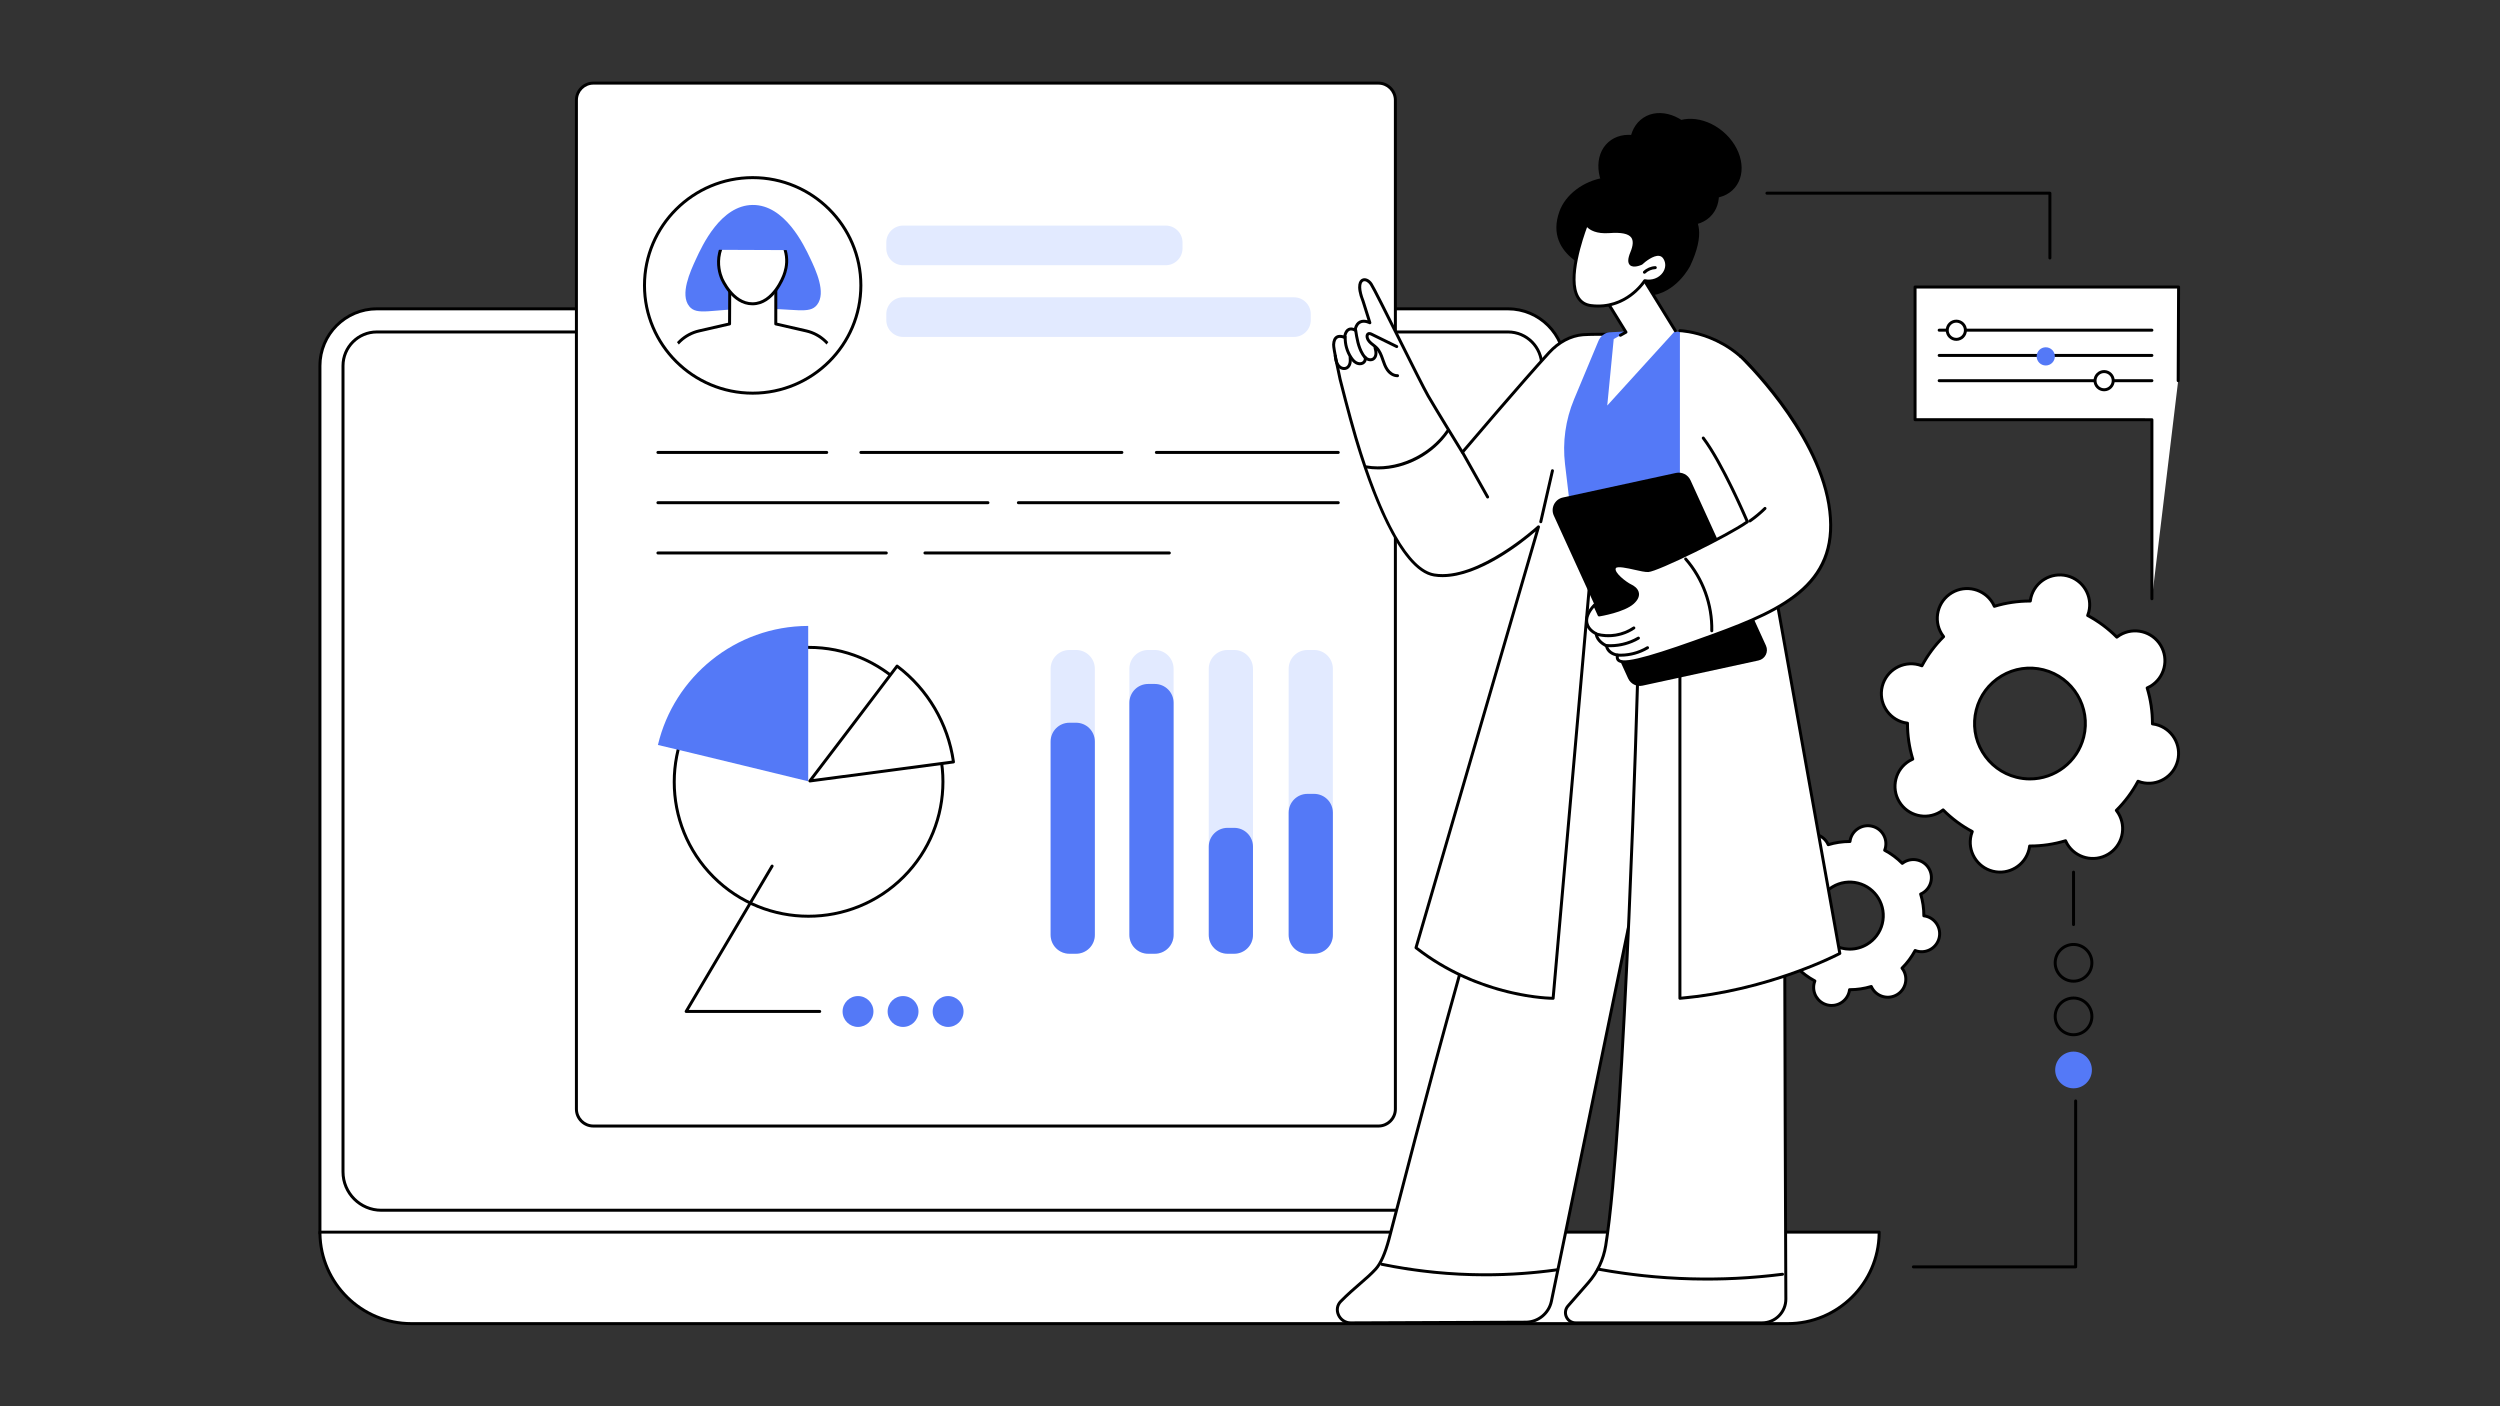 <svg xmlns="http://www.w3.org/2000/svg" xmlns:xlink="http://www.w3.org/1999/xlink" width="1920" zoomAndPan="magnify" viewBox="0 0 1440 810" height="1080" preserveAspectRatio="xMidYMid meet" version="1.0"><rect x="0" y="0" width="1440" height="810" fill="#333333" stroke="none"/><defs><clipPath id="eaf4a59bbc"><path d="M 183.516 177 L 903 177 L 903 712 L 183.516 712 Z M 183.516 177 " clip-rule="nonzero"/></clipPath><clipPath id="da7c5aa2b9"><path d="M 183.516 708 L 1084 708 L 1084 763.27 L 183.516 763.27 Z M 183.516 708 " clip-rule="nonzero"/></clipPath><clipPath id="6de9b8af3b"><path d="M 332 47.02 L 804 47.02 L 804 649 L 332 649 Z M 332 47.02 " clip-rule="nonzero"/></clipPath><clipPath id="51356e9eb5"><path d="M 331 47.02 L 805 47.02 L 805 650 L 331 650 Z M 331 47.02 " clip-rule="nonzero"/></clipPath><clipPath id="4b6246c7fe"><path d="M 394.625 118 L 472.879 118 L 472.879 179.699 L 394.625 179.699 Z M 394.625 118 " clip-rule="nonzero"/></clipPath><clipPath id="f2e86643af"><path d="M 488.121 164.391 C 488.121 194.414 463.68 218.754 433.539 218.754 C 403.395 218.754 378.961 194.414 378.961 164.391 C 378.961 134.363 403.395 110.02 433.539 110.02 C 463.68 110.02 488.121 134.363 488.121 164.391 Z M 488.121 164.391 " clip-rule="nonzero"/></clipPath><clipPath id="12ec5fd020"><path d="M 378.586 161.305 L 488.141 161.305 L 488.141 218.84 L 378.586 218.84 Z M 378.586 161.305 " clip-rule="nonzero"/></clipPath><clipPath id="6a3f426de8"><path d="M 488.121 164.391 C 488.121 194.414 463.68 218.754 433.539 218.754 C 403.395 218.754 378.961 194.414 378.961 164.391 C 378.961 134.363 403.395 110.02 433.539 110.02 C 463.68 110.02 488.121 134.363 488.121 164.391 Z M 488.121 164.391 " clip-rule="nonzero"/></clipPath><clipPath id="c1c49b98a3"><path d="M 378.586 160.523 L 488.141 160.523 L 488.141 218.84 L 378.586 218.84 Z M 378.586 160.523 " clip-rule="nonzero"/></clipPath><clipPath id="a9d9084ebb"><path d="M 488.121 164.391 C 488.121 194.414 463.68 218.754 433.539 218.754 C 403.395 218.754 378.961 194.414 378.961 164.391 C 378.961 134.363 403.395 110.02 433.539 110.02 C 463.68 110.02 488.121 134.363 488.121 164.391 Z M 488.121 164.391 " clip-rule="nonzero"/></clipPath><clipPath id="c0d6195005"><path d="M 413.801 126.863 L 453.316 126.863 L 453.316 175 L 413.801 175 Z M 413.801 126.863 " clip-rule="nonzero"/></clipPath><clipPath id="ce27663dcb"><path d="M 488.121 164.391 C 488.121 194.414 463.68 218.754 433.539 218.754 C 403.395 218.754 378.961 194.414 378.961 164.391 C 378.961 134.363 403.395 110.02 433.539 110.02 C 463.68 110.02 488.121 134.363 488.121 164.391 Z M 488.121 164.391 " clip-rule="nonzero"/></clipPath><clipPath id="2089c01700"><path d="M 413.016 126 L 454 126 L 454 176 L 413.016 176 Z M 413.016 126 " clip-rule="nonzero"/></clipPath><clipPath id="17ee8cdc7a"><path d="M 488.121 164.391 C 488.121 194.414 463.68 218.754 433.539 218.754 C 403.395 218.754 378.961 194.414 378.961 164.391 C 378.961 134.363 403.395 110.02 433.539 110.02 C 463.68 110.02 488.121 134.363 488.121 164.391 Z M 488.121 164.391 " clip-rule="nonzero"/></clipPath><clipPath id="114b0df853"><path d="M 413.016 123.34 L 454.883 123.34 L 454.883 144.086 L 413.016 144.086 Z M 413.016 123.34 " clip-rule="nonzero"/></clipPath><clipPath id="6d5cdd04ce"><path d="M 488.121 164.391 C 488.121 194.414 463.68 218.754 433.539 218.754 C 403.395 218.754 378.961 194.414 378.961 164.391 C 378.961 134.363 403.395 110.02 433.539 110.02 C 463.68 110.02 488.121 134.363 488.121 164.391 Z M 488.121 164.391 " clip-rule="nonzero"/></clipPath></defs><path fill="#ffffff" d="M 1200.203 424.547 C 1195.902 441.633 1178.562 451.996 1161.473 447.691 C 1144.387 443.387 1134.016 426.043 1138.316 408.957 C 1142.621 391.867 1159.961 381.504 1177.047 385.809 C 1194.141 390.113 1204.504 407.457 1200.203 424.547 Z M 1254.344 438.18 C 1256.66 428.98 1251.078 419.641 1241.875 417.324 C 1241.188 417.152 1240.504 417.035 1239.82 416.949 C 1239.844 409.844 1238.793 402.879 1236.773 396.258 C 1237.406 395.977 1238.027 395.668 1238.633 395.309 C 1246.781 390.438 1249.438 379.891 1244.566 371.746 C 1239.699 363.598 1229.148 360.938 1221.004 365.809 C 1220.398 366.172 1219.828 366.574 1219.285 366.996 C 1214.41 362.086 1208.773 357.863 1202.5 354.516 C 1202.75 353.875 1202.973 353.215 1203.145 352.527 C 1205.461 343.328 1199.879 333.988 1190.676 331.672 C 1181.473 329.355 1172.137 334.938 1169.82 344.137 C 1169.648 344.82 1169.531 345.508 1169.445 346.191 C 1162.34 346.164 1155.375 347.219 1148.754 349.23 C 1148.48 348.602 1148.168 347.98 1147.805 347.371 C 1142.938 339.223 1132.391 336.566 1124.242 341.438 C 1116.098 346.305 1113.445 356.855 1118.312 365 C 1118.676 365.605 1119.078 366.172 1119.5 366.715 C 1114.586 371.594 1110.367 377.23 1107.023 383.5 C 1106.379 383.254 1105.719 383.031 1105.035 382.855 C 1095.832 380.535 1086.496 386.117 1084.18 395.32 C 1081.867 404.52 1087.445 413.859 1096.645 416.176 C 1097.332 416.352 1098.02 416.465 1098.699 416.551 C 1098.676 423.66 1099.73 430.625 1101.746 437.246 C 1101.117 437.523 1100.492 437.832 1099.887 438.195 C 1091.742 443.062 1089.086 453.609 1093.953 461.758 C 1098.824 469.902 1109.375 472.562 1117.516 467.691 C 1118.129 467.328 1118.691 466.926 1119.238 466.508 C 1124.113 471.418 1129.75 475.641 1136.02 478.984 C 1135.773 479.629 1135.551 480.285 1135.379 480.973 C 1133.062 490.172 1138.641 499.512 1147.844 501.828 C 1157.047 504.145 1166.383 498.57 1168.699 489.367 C 1168.871 488.68 1168.988 487.992 1169.074 487.309 C 1176.18 487.336 1183.145 486.289 1189.766 484.27 C 1190.047 484.898 1190.352 485.523 1190.715 486.133 C 1195.582 494.277 1206.137 496.934 1214.277 492.062 C 1222.422 487.199 1225.078 476.648 1220.211 468.5 C 1219.852 467.895 1219.445 467.328 1219.02 466.785 C 1223.934 461.906 1228.156 456.27 1231.496 450 C 1232.145 450.25 1232.801 450.477 1233.488 450.648 C 1242.688 452.965 1252.027 447.383 1254.344 438.18 " fill-opacity="1" fill-rule="nonzero"/><path fill="#000000" d="M 1169.199 385.691 C 1163.664 385.691 1158.207 387.188 1153.328 390.098 C 1146.211 394.352 1141.176 401.125 1139.152 409.168 C 1137.129 417.211 1138.355 425.559 1142.613 432.68 C 1146.867 439.797 1153.637 444.832 1161.684 446.859 C 1178.281 451.043 1195.191 440.938 1199.371 424.336 L 1200.203 424.547 L 1199.371 424.336 C 1203.551 407.734 1193.441 390.828 1176.84 386.645 C 1174.309 386.008 1171.746 385.691 1169.199 385.691 Z M 1169.262 449.523 C 1166.621 449.523 1163.941 449.203 1161.262 448.527 C 1152.773 446.387 1145.625 441.074 1141.133 433.559 C 1136.645 426.047 1135.348 417.234 1137.484 408.75 C 1139.621 400.258 1144.934 393.113 1152.445 388.621 C 1159.961 384.129 1168.773 382.836 1177.258 384.973 C 1194.781 389.391 1205.445 407.234 1201.035 424.758 C 1197.301 439.598 1183.918 449.523 1169.262 449.523 Z M 1119.234 465.645 C 1119.457 465.645 1119.68 465.73 1119.848 465.898 C 1124.723 470.812 1130.305 474.961 1136.426 478.223 C 1136.812 478.426 1136.98 478.887 1136.82 479.293 C 1136.555 479.98 1136.355 480.602 1136.211 481.184 C 1134.012 489.906 1139.328 498.797 1148.055 500.996 C 1156.781 503.195 1165.672 497.883 1167.863 489.156 C 1168.012 488.578 1168.129 487.934 1168.223 487.203 C 1168.277 486.773 1168.641 486.449 1169.074 486.449 C 1169.148 486.434 1169.242 486.449 1169.324 486.449 C 1176.176 486.449 1182.969 485.438 1189.516 483.445 C 1189.93 483.32 1190.375 483.523 1190.551 483.918 C 1190.852 484.598 1191.145 485.176 1191.457 485.688 C 1196.07 493.414 1206.109 495.941 1213.84 491.324 C 1217.582 489.09 1220.223 485.531 1221.289 481.301 C 1222.352 477.074 1221.707 472.688 1219.469 468.945 C 1219.164 468.43 1218.793 467.895 1218.344 467.312 C 1218.078 466.969 1218.105 466.48 1218.414 466.172 C 1223.332 461.293 1227.477 455.715 1230.738 449.598 C 1230.941 449.215 1231.402 449.043 1231.805 449.199 C 1232.512 449.469 1233.109 449.664 1233.695 449.812 C 1237.926 450.879 1242.312 450.23 1246.055 447.992 C 1249.797 445.758 1252.445 442.199 1253.508 437.969 C 1254.57 433.742 1253.926 429.355 1251.691 425.613 C 1249.453 421.871 1245.891 419.223 1241.668 418.156 C 1241.074 418.008 1240.457 417.895 1239.711 417.801 C 1239.281 417.746 1238.961 417.383 1238.961 416.949 C 1238.98 410.008 1237.969 403.133 1235.949 396.512 C 1235.824 396.094 1236.027 395.648 1236.422 395.473 C 1237.102 395.172 1237.68 394.875 1238.195 394.566 C 1241.938 392.332 1244.582 388.773 1245.645 384.547 C 1246.711 380.316 1246.066 375.93 1243.824 372.188 C 1239.207 364.461 1229.172 361.93 1221.445 366.547 C 1220.934 366.855 1220.398 367.227 1219.809 367.68 C 1219.469 367.945 1218.98 367.914 1218.676 367.605 C 1213.797 362.691 1208.219 358.539 1202.098 355.277 C 1201.715 355.074 1201.543 354.613 1201.699 354.207 C 1201.965 353.52 1202.164 352.898 1202.309 352.32 C 1204.508 343.594 1199.195 334.703 1190.469 332.504 C 1181.738 330.309 1172.852 335.621 1170.656 344.344 C 1170.512 344.926 1170.395 345.566 1170.301 346.301 C 1170.246 346.727 1169.879 347.051 1169.445 347.051 C 1169.383 347.035 1169.273 347.051 1169.188 347.051 C 1162.34 347.051 1155.551 348.062 1149.008 350.055 C 1148.59 350.184 1148.145 349.98 1147.969 349.582 C 1147.668 348.902 1147.375 348.324 1147.066 347.812 C 1142.449 340.09 1132.41 337.562 1124.684 342.176 C 1120.941 344.41 1118.297 347.973 1117.23 352.199 C 1116.168 356.426 1116.812 360.812 1119.051 364.555 C 1119.355 365.074 1119.727 365.605 1120.184 366.188 C 1120.449 366.535 1120.414 367.023 1120.105 367.328 C 1115.195 372.203 1111.047 377.781 1107.781 383.906 C 1107.578 384.285 1107.121 384.457 1106.715 384.301 C 1106.008 384.031 1105.41 383.836 1104.824 383.691 C 1096.098 381.492 1087.211 386.805 1085.016 395.531 C 1082.816 404.258 1088.129 413.145 1096.859 415.344 C 1097.438 415.492 1098.078 415.605 1098.812 415.699 C 1099.242 415.754 1099.566 416.121 1099.562 416.559 C 1099.539 423.492 1100.551 430.367 1102.57 436.996 C 1102.695 437.41 1102.492 437.855 1102.098 438.031 C 1101.422 438.328 1100.844 438.621 1100.328 438.934 C 1096.582 441.172 1093.941 444.73 1092.875 448.957 C 1091.812 453.184 1092.457 457.574 1094.695 461.316 C 1099.312 469.039 1109.352 471.57 1117.078 466.953 C 1117.598 466.645 1118.117 466.285 1118.711 465.824 C 1118.867 465.703 1119.051 465.645 1119.234 465.645 Z M 1152.039 503.215 C 1150.582 503.215 1149.109 503.035 1147.633 502.668 C 1137.988 500.23 1132.117 490.41 1134.543 480.762 C 1134.652 480.32 1134.789 479.871 1134.957 479.387 C 1129.16 476.215 1123.852 472.266 1119.156 467.641 C 1118.742 467.938 1118.348 468.199 1117.961 468.43 C 1109.422 473.535 1098.32 470.742 1093.215 462.203 C 1090.742 458.062 1090.031 453.211 1091.203 448.539 C 1092.383 443.863 1095.309 439.926 1099.445 437.457 C 1099.836 437.223 1100.25 437 1100.707 436.777 C 1098.852 430.445 1097.891 423.902 1097.844 417.301 C 1097.34 417.219 1096.879 417.125 1096.434 417.016 C 1086.793 414.586 1080.918 404.758 1083.344 395.109 C 1085.773 385.465 1095.598 379.59 1105.246 382.02 C 1105.688 382.133 1106.141 382.266 1106.621 382.434 C 1109.789 376.641 1113.734 371.332 1118.367 366.641 C 1118.066 366.223 1117.809 365.828 1117.57 365.441 C 1115.098 361.305 1114.387 356.449 1115.559 351.777 C 1116.738 347.105 1119.664 343.172 1123.801 340.695 C 1132.34 335.594 1143.438 338.387 1148.543 346.93 C 1148.773 347.32 1149.004 347.734 1149.227 348.195 C 1155.551 346.34 1162.098 345.379 1168.703 345.332 C 1168.781 344.828 1168.875 344.363 1168.988 343.926 C 1171.414 334.277 1181.242 328.402 1190.887 330.836 C 1200.535 333.266 1206.41 343.094 1203.98 352.738 C 1203.871 353.18 1203.734 353.633 1203.566 354.113 C 1209.359 357.285 1214.668 361.234 1219.363 365.863 C 1219.781 365.562 1220.176 365.301 1220.562 365.07 C 1229.102 359.965 1240.199 362.762 1245.305 371.305 C 1247.777 375.441 1248.492 380.289 1247.316 384.965 C 1246.137 389.641 1243.211 393.574 1239.074 396.047 C 1238.688 396.277 1238.27 396.504 1237.812 396.723 C 1239.668 403.055 1240.633 409.598 1240.68 416.199 C 1241.18 416.281 1241.645 416.379 1242.086 416.488 C 1246.758 417.664 1250.691 420.59 1253.164 424.73 C 1255.637 428.867 1256.355 433.719 1255.176 438.391 C 1254 443.066 1251.078 447 1246.938 449.473 C 1242.801 451.945 1237.949 452.656 1233.277 451.48 C 1232.832 451.371 1232.387 451.234 1231.898 451.066 C 1228.734 456.859 1224.785 462.168 1220.16 466.867 C 1220.453 467.277 1220.719 467.672 1220.949 468.059 C 1223.422 472.195 1224.137 477.051 1222.961 481.723 C 1221.781 486.398 1218.855 490.328 1214.719 492.805 C 1206.184 497.91 1195.082 495.113 1189.977 486.574 C 1189.746 486.184 1189.523 485.766 1189.301 485.309 C 1182.969 487.164 1176.426 488.125 1169.82 488.168 C 1169.738 488.676 1169.645 489.137 1169.535 489.574 C 1167.477 497.75 1160.109 503.215 1152.039 503.215 " fill-opacity="1" fill-rule="nonzero"/><path fill="#ffffff" d="M 1084.18 532.102 C 1081.578 542.438 1071.09 548.703 1060.754 546.102 C 1050.418 543.496 1044.145 533.008 1046.75 522.672 C 1049.352 512.336 1059.84 506.066 1070.172 508.672 C 1080.512 511.273 1086.785 521.762 1084.18 532.102 Z M 1116.926 540.348 C 1118.328 534.781 1114.949 529.133 1109.387 527.73 C 1108.973 527.625 1108.559 527.555 1108.145 527.504 C 1108.16 523.207 1107.52 518.996 1106.301 514.988 C 1106.684 514.82 1107.059 514.637 1107.426 514.418 C 1112.352 511.469 1113.957 505.09 1111.016 500.16 C 1108.066 495.234 1101.688 493.629 1096.762 496.574 C 1096.395 496.793 1096.051 497.035 1095.719 497.293 C 1092.773 494.32 1089.363 491.766 1085.57 489.742 C 1085.719 489.355 1085.855 488.957 1085.961 488.539 C 1087.363 482.977 1083.984 477.328 1078.418 475.922 C 1072.855 474.523 1067.203 477.898 1065.805 483.465 C 1065.699 483.883 1065.629 484.297 1065.574 484.707 C 1061.281 484.691 1057.066 485.328 1053.062 486.547 C 1052.895 486.168 1052.707 485.785 1052.488 485.422 C 1049.543 480.496 1043.16 478.887 1038.234 481.828 C 1033.309 484.777 1031.703 491.156 1034.648 496.086 C 1034.867 496.453 1035.113 496.793 1035.367 497.121 C 1032.398 500.07 1029.844 503.48 1027.82 507.273 C 1027.434 507.121 1027.031 506.988 1026.617 506.883 C 1021.051 505.48 1015.402 508.855 1014.004 514.426 C 1012.602 519.988 1015.98 525.637 1021.543 527.039 C 1021.957 527.145 1022.371 527.211 1022.785 527.266 C 1022.773 531.562 1023.41 535.777 1024.629 539.777 C 1024.246 539.949 1023.871 540.133 1023.504 540.355 C 1018.578 543.297 1016.969 549.68 1019.914 554.609 C 1022.863 559.531 1029.242 561.141 1034.168 558.199 C 1034.539 557.977 1034.879 557.73 1035.207 557.477 C 1038.156 560.449 1041.566 563.004 1045.359 565.027 C 1045.211 565.414 1045.074 565.816 1044.969 566.23 C 1043.566 571.793 1046.945 577.441 1052.512 578.844 C 1058.074 580.25 1063.727 576.871 1065.125 571.305 C 1065.23 570.891 1065.301 570.477 1065.352 570.062 C 1069.648 570.074 1073.863 569.441 1077.867 568.227 C 1078.035 568.605 1078.223 568.98 1078.441 569.348 C 1081.387 574.277 1087.77 575.883 1092.695 572.938 C 1097.621 569.996 1099.227 563.613 1096.281 558.688 C 1096.062 558.32 1095.816 557.977 1095.562 557.645 C 1098.531 554.699 1101.09 551.289 1103.109 547.496 C 1103.5 547.645 1103.898 547.785 1104.312 547.891 C 1109.875 549.289 1115.523 545.914 1116.926 540.348 " fill-opacity="1" fill-rule="nonzero"/><path fill="#000000" d="M 1065.426 508.938 C 1062.141 508.938 1058.902 509.824 1056 511.555 C 1051.777 514.082 1048.785 518.102 1047.582 522.883 C 1046.379 527.656 1047.113 532.617 1049.637 536.844 C 1052.168 541.07 1056.184 544.062 1060.965 545.266 C 1065.742 546.469 1070.699 545.738 1074.93 543.215 C 1079.152 540.688 1082.141 536.664 1083.344 531.887 C 1085.828 522.031 1079.828 511.988 1069.969 509.504 C 1068.465 509.125 1066.938 508.938 1065.426 508.938 Z M 1065.504 547.551 C 1063.852 547.551 1062.188 547.348 1060.543 546.934 C 1055.32 545.617 1050.922 542.352 1048.16 537.727 C 1045.398 533.105 1044.602 527.68 1045.914 522.461 C 1047.23 517.238 1050.496 512.844 1055.121 510.078 C 1059.742 507.316 1065.168 506.52 1070.387 507.832 C 1081.164 510.551 1087.73 521.527 1085.016 532.312 C 1083.699 537.531 1080.434 541.93 1075.809 544.691 C 1072.645 546.586 1069.098 547.551 1065.504 547.551 Z M 1035.207 556.617 C 1035.43 556.617 1035.652 556.703 1035.816 556.871 C 1038.746 559.82 1042.094 562.309 1045.762 564.27 C 1046.145 564.473 1046.316 564.93 1046.164 565.336 C 1046.004 565.742 1045.891 566.098 1045.805 566.441 C 1044.523 571.535 1047.625 576.727 1052.719 578.012 C 1057.816 579.293 1063.008 576.191 1064.289 571.094 C 1064.375 570.758 1064.441 570.387 1064.496 569.957 C 1064.551 569.523 1064.918 569.203 1065.352 569.203 C 1065.398 569.191 1065.449 569.203 1065.504 569.203 C 1069.613 569.203 1073.688 568.598 1077.613 567.398 C 1078.031 567.273 1078.477 567.48 1078.652 567.875 C 1078.828 568.27 1079 568.605 1079.18 568.906 C 1081.875 573.418 1087.742 574.895 1092.254 572.199 C 1094.438 570.895 1095.98 568.816 1096.605 566.348 C 1097.227 563.875 1096.852 561.312 1095.543 559.129 C 1095.363 558.828 1095.152 558.527 1094.883 558.176 C 1094.617 557.828 1094.648 557.34 1094.957 557.035 C 1097.902 554.113 1100.391 550.766 1102.352 547.094 C 1102.555 546.711 1103.012 546.539 1103.422 546.695 C 1103.82 546.848 1104.184 546.965 1104.523 547.051 C 1109.621 548.34 1114.809 545.23 1116.094 540.141 C 1117.375 535.039 1114.273 529.852 1109.176 528.566 C 1108.836 528.48 1108.465 528.414 1108.031 528.359 C 1107.602 528.305 1107.277 527.938 1107.281 527.5 C 1107.297 523.34 1106.688 519.215 1105.477 515.242 C 1105.348 514.824 1105.551 514.379 1105.953 514.203 C 1106.344 514.027 1106.684 513.859 1106.984 513.676 C 1109.172 512.371 1110.715 510.289 1111.336 507.82 C 1111.957 505.352 1111.582 502.789 1110.273 500.605 C 1107.578 496.094 1101.715 494.617 1097.203 497.312 C 1096.902 497.492 1096.59 497.707 1096.246 497.973 C 1095.902 498.238 1095.418 498.211 1095.109 497.898 C 1092.188 494.949 1088.836 492.465 1085.168 490.504 C 1084.781 490.301 1084.613 489.84 1084.77 489.434 C 1084.926 489.031 1085.039 488.672 1085.125 488.328 C 1085.746 485.859 1085.371 483.297 1084.062 481.113 C 1082.758 478.926 1080.676 477.379 1078.207 476.762 C 1075.738 476.141 1073.176 476.516 1070.992 477.82 C 1068.805 479.125 1067.258 481.207 1066.637 483.672 C 1066.555 484.016 1066.488 484.379 1066.43 484.816 C 1066.375 485.246 1066.012 485.566 1065.574 485.566 C 1065.523 485.555 1065.477 485.566 1065.426 485.566 C 1061.316 485.566 1057.238 486.176 1053.312 487.371 C 1052.895 487.496 1052.453 487.293 1052.277 486.898 C 1052.102 486.504 1051.93 486.16 1051.75 485.863 C 1049.051 481.352 1043.188 479.875 1038.676 482.57 C 1036.488 483.875 1034.945 485.953 1034.328 488.426 C 1033.703 490.895 1034.078 493.457 1035.387 495.641 C 1035.566 495.938 1035.781 496.254 1036.047 496.594 C 1036.312 496.938 1036.281 497.426 1035.973 497.73 C 1033.023 500.66 1030.539 504.004 1028.578 507.676 C 1028.375 508.059 1027.918 508.234 1027.508 508.074 C 1027.098 507.914 1026.746 507.801 1026.406 507.719 C 1023.941 507.098 1021.375 507.473 1019.191 508.781 C 1017.004 510.086 1015.457 512.164 1014.836 514.633 C 1014.215 517.102 1014.594 519.664 1015.902 521.848 C 1017.207 524.035 1019.285 525.582 1021.754 526.203 C 1022.09 526.289 1022.465 526.359 1022.891 526.414 C 1023.328 526.469 1023.648 526.832 1023.648 527.266 C 1023.633 531.43 1024.238 535.555 1025.453 539.527 C 1025.578 539.949 1025.375 540.391 1024.98 540.57 C 1024.574 540.746 1024.246 540.914 1023.945 541.094 C 1021.758 542.402 1020.215 544.48 1019.59 546.949 C 1018.973 549.414 1019.348 551.98 1020.656 554.168 C 1023.352 558.676 1029.215 560.156 1033.727 557.457 C 1034.027 557.277 1034.336 557.062 1034.684 556.797 C 1034.832 556.676 1035.023 556.617 1035.207 556.617 Z M 1055.047 580.023 C 1054.141 580.023 1053.219 579.914 1052.301 579.684 C 1046.281 578.164 1042.621 572.039 1044.137 566.02 C 1044.18 565.832 1044.242 565.637 1044.305 565.43 C 1040.949 563.574 1037.867 561.277 1035.125 558.605 C 1034.949 558.727 1034.781 558.836 1034.613 558.938 C 1029.281 562.121 1022.359 560.375 1019.176 555.051 C 1017.637 552.469 1017.188 549.441 1017.922 546.527 C 1018.656 543.613 1020.48 541.156 1023.062 539.613 C 1023.23 539.516 1023.406 539.418 1023.594 539.32 C 1022.539 535.637 1021.98 531.836 1021.93 528 C 1021.723 527.965 1021.523 527.922 1021.332 527.871 C 1018.422 527.141 1015.965 525.312 1014.422 522.734 C 1012.879 520.156 1012.434 517.129 1013.172 514.215 C 1013.902 511.297 1015.73 508.844 1018.309 507.301 C 1020.887 505.758 1023.91 505.312 1026.828 506.047 C 1027.02 506.094 1027.215 506.152 1027.418 506.215 C 1029.273 502.863 1031.566 499.781 1034.238 497.039 C 1034.117 496.863 1034.008 496.695 1033.906 496.527 C 1032.367 493.945 1031.918 490.918 1032.656 488.004 C 1033.387 485.09 1035.215 482.637 1037.793 481.094 C 1043.121 477.906 1050.043 479.652 1053.227 484.98 C 1053.324 485.148 1053.422 485.324 1053.52 485.512 C 1057.203 484.457 1061.004 483.902 1064.84 483.848 C 1064.875 483.641 1064.918 483.445 1064.969 483.254 C 1065.699 480.34 1067.527 477.883 1070.109 476.344 C 1072.688 474.801 1075.715 474.352 1078.629 475.09 C 1081.543 475.824 1083.996 477.648 1085.539 480.227 C 1087.082 482.809 1087.527 485.84 1086.793 488.754 C 1086.75 488.941 1086.688 489.137 1086.625 489.336 C 1089.98 491.199 1093.062 493.492 1095.805 496.164 C 1095.98 496.043 1096.148 495.934 1096.316 495.832 C 1101.645 492.652 1108.57 494.395 1111.754 499.719 C 1113.297 502.301 1113.742 505.328 1113.008 508.242 C 1112.27 511.156 1110.445 513.609 1107.867 515.152 C 1107.695 515.254 1107.52 515.352 1107.332 515.449 C 1108.391 519.133 1108.945 522.934 1109 526.766 C 1109.207 526.805 1109.402 526.848 1109.594 526.898 C 1115.613 528.414 1119.273 534.543 1117.758 540.559 C 1116.246 546.574 1110.117 550.234 1104.102 548.723 C 1103.91 548.672 1103.715 548.617 1103.512 548.555 C 1101.652 551.91 1099.363 554.988 1096.688 557.73 C 1096.812 557.906 1096.918 558.074 1097.02 558.246 C 1098.566 560.824 1099.008 563.855 1098.273 566.766 C 1097.539 569.684 1095.715 572.137 1093.137 573.68 C 1087.809 576.859 1080.887 575.113 1077.703 569.793 C 1077.605 569.621 1077.5 569.445 1077.41 569.254 C 1073.727 570.312 1069.926 570.867 1066.09 570.922 C 1066.051 571.129 1066.008 571.324 1065.961 571.516 C 1064.676 576.613 1060.078 580.023 1055.047 580.023 " fill-opacity="1" fill-rule="nonzero"/><path fill="#000000" d="M 1194.359 544.867 C 1189.004 544.867 1184.645 549.227 1184.645 554.582 C 1184.645 559.941 1189.004 564.297 1194.359 564.297 C 1199.711 564.297 1204.07 559.941 1204.07 554.582 C 1204.07 549.227 1199.711 544.867 1194.359 544.867 Z M 1194.359 566.02 C 1188.055 566.02 1182.926 560.887 1182.926 554.582 C 1182.926 548.277 1188.055 543.148 1194.359 543.148 C 1200.66 543.148 1205.793 548.277 1205.793 554.582 C 1205.793 560.887 1200.66 566.02 1194.359 566.02 " fill-opacity="1" fill-rule="nonzero"/><path fill="#000000" d="M 1194.359 575.727 C 1189.004 575.727 1184.645 580.086 1184.645 585.438 C 1184.645 590.797 1189.004 595.152 1194.359 595.152 C 1199.711 595.152 1204.07 590.797 1204.07 585.438 C 1204.07 580.086 1199.711 575.727 1194.359 575.727 Z M 1194.359 596.875 C 1188.055 596.875 1182.926 591.746 1182.926 585.438 C 1182.926 579.133 1188.055 574.008 1194.359 574.008 C 1200.66 574.008 1205.793 579.133 1205.793 585.438 C 1205.793 591.746 1200.66 596.875 1194.359 596.875 " fill-opacity="1" fill-rule="nonzero"/><path fill="#5479f7" d="M 1194.359 626.871 C 1188.52 626.871 1183.785 622.141 1183.785 616.301 C 1183.785 610.461 1188.52 605.727 1194.359 605.727 C 1200.195 605.727 1204.93 610.461 1204.93 616.301 C 1204.93 622.141 1200.195 626.871 1194.359 626.871 " fill-opacity="1" fill-rule="nonzero"/><path fill="#000000" d="M 1194.359 533.41 C 1193.883 533.41 1193.496 533.027 1193.496 532.551 L 1193.496 502.355 C 1193.496 501.879 1193.883 501.492 1194.359 501.492 C 1194.832 501.492 1195.219 501.879 1195.219 502.355 L 1195.219 532.551 C 1195.219 533.027 1194.832 533.41 1194.359 533.41 " fill-opacity="1" fill-rule="nonzero"/><path fill="#000000" d="M 1195.574 730.582 L 1102.113 730.582 C 1101.641 730.582 1101.25 730.199 1101.25 729.723 C 1101.25 729.246 1101.641 728.859 1102.113 728.859 L 1194.715 728.859 L 1194.715 634.145 C 1194.715 633.668 1195.102 633.281 1195.574 633.281 C 1196.055 633.281 1196.438 633.668 1196.438 634.145 L 1196.438 729.723 C 1196.438 730.199 1196.055 730.582 1195.574 730.582 " fill-opacity="1" fill-rule="nonzero"/><path fill="#ffffff" d="M 1239.496 344.891 L 1239.496 241.766 L 1103.074 241.746 L 1103.074 165.324 L 1254.867 165.324 L 1254.629 219.266 L 1239.496 344.891 " fill-opacity="1" fill-rule="nonzero"/><path fill="#000000" d="M 1239.496 345.754 C 1239.016 345.754 1238.633 345.367 1238.633 344.891 L 1238.633 242.625 L 1103.074 242.605 C 1102.598 242.605 1102.215 242.219 1102.215 241.746 L 1102.215 165.324 C 1102.215 165.098 1102.305 164.879 1102.465 164.719 C 1102.625 164.559 1102.844 164.465 1103.074 164.465 L 1254.867 164.465 C 1255.094 164.465 1255.312 164.559 1255.477 164.719 C 1255.637 164.883 1255.73 165.102 1255.73 165.328 L 1255.492 219.27 C 1255.484 219.742 1255.102 220.129 1254.629 220.129 C 1254.625 220.129 1254.625 220.129 1254.625 220.129 C 1254.148 220.125 1253.766 219.742 1253.77 219.262 L 1254.004 166.188 L 1103.934 166.188 L 1103.938 240.883 L 1239.496 240.902 C 1239.969 240.902 1240.355 241.289 1240.355 241.766 L 1240.355 344.891 C 1240.355 345.367 1239.969 345.754 1239.496 345.754 " fill-opacity="1" fill-rule="nonzero"/><path fill="#000000" d="M 1239.496 220.129 L 1116.965 220.129 C 1116.492 220.129 1116.105 219.742 1116.105 219.266 C 1116.105 218.789 1116.492 218.406 1116.965 218.406 L 1239.496 218.406 C 1239.969 218.406 1240.355 218.789 1240.355 219.266 C 1240.355 219.742 1239.969 220.129 1239.496 220.129 " fill-opacity="1" fill-rule="nonzero"/><path fill="#000000" d="M 1239.496 205.59 L 1116.965 205.59 C 1116.492 205.59 1116.105 205.203 1116.105 204.73 C 1116.105 204.254 1116.492 203.871 1116.965 203.871 L 1239.496 203.871 C 1239.969 203.871 1240.355 204.254 1240.355 204.73 C 1240.355 205.203 1239.969 205.59 1239.496 205.59 " fill-opacity="1" fill-rule="nonzero"/><path fill="#000000" d="M 1239.496 191.051 L 1116.965 191.051 C 1116.492 191.051 1116.105 190.668 1116.105 190.191 C 1116.105 189.715 1116.492 189.328 1116.965 189.328 L 1239.496 189.328 C 1239.969 189.328 1240.355 189.715 1240.355 190.191 C 1240.355 190.668 1239.969 191.051 1239.496 191.051 " fill-opacity="1" fill-rule="nonzero"/><path fill="#ffffff" d="M 1206.73 219.266 C 1206.73 216.371 1209.078 214.023 1211.973 214.023 C 1214.867 214.023 1217.215 216.371 1217.215 219.266 C 1217.215 222.164 1214.867 224.512 1211.973 224.512 C 1209.078 224.512 1206.73 222.164 1206.73 219.266 " fill-opacity="1" fill-rule="nonzero"/><path fill="#000000" d="M 1211.973 214.883 C 1209.555 214.883 1207.59 216.852 1207.59 219.266 C 1207.59 221.688 1209.555 223.648 1211.973 223.648 C 1214.387 223.648 1216.355 221.688 1216.355 219.266 C 1216.355 216.852 1214.387 214.883 1211.973 214.883 Z M 1211.973 225.375 C 1208.609 225.375 1205.871 222.633 1205.871 219.266 C 1205.871 215.898 1208.609 213.16 1211.973 213.16 C 1215.34 213.16 1218.078 215.898 1218.078 219.266 C 1218.078 222.633 1215.34 225.375 1211.973 225.375 " fill-opacity="1" fill-rule="nonzero"/><path fill="#5479f7" d="M 1173.113 205.277 C 1173.113 202.379 1175.461 200.035 1178.355 200.035 C 1181.25 200.035 1183.598 202.379 1183.598 205.277 C 1183.598 208.176 1181.25 210.523 1178.355 210.523 C 1175.461 210.523 1173.113 208.176 1173.113 205.277 " fill-opacity="1" fill-rule="nonzero"/><path fill="#ffffff" d="M 1121.598 190.227 C 1121.598 187.328 1123.945 184.98 1126.84 184.98 C 1129.734 184.98 1132.082 187.328 1132.082 190.227 C 1132.082 193.121 1129.734 195.469 1126.84 195.469 C 1123.945 195.469 1121.598 193.121 1121.598 190.227 " fill-opacity="1" fill-rule="nonzero"/><path fill="#000000" d="M 1126.84 185.844 C 1124.422 185.844 1122.461 187.809 1122.461 190.23 C 1122.461 192.645 1124.422 194.609 1126.84 194.609 C 1129.254 194.609 1131.223 192.645 1131.223 190.227 C 1131.223 187.809 1129.254 185.844 1126.84 185.844 Z M 1126.84 196.332 C 1123.477 196.332 1120.738 193.594 1120.738 190.23 C 1120.738 186.859 1123.477 184.121 1126.84 184.121 C 1130.207 184.121 1132.945 186.859 1132.945 190.227 C 1132.945 193.594 1130.207 196.332 1126.84 196.332 " fill-opacity="1" fill-rule="nonzero"/><path fill="#000000" d="M 1180.738 149.461 C 1180.262 149.461 1179.879 149.078 1179.879 148.602 L 1179.879 112.137 L 1017.75 112.137 C 1017.277 112.137 1016.891 111.754 1016.891 111.277 C 1016.891 110.805 1017.277 110.418 1017.75 110.418 L 1180.738 110.418 C 1181.211 110.418 1181.598 110.805 1181.598 111.277 L 1181.598 148.602 C 1181.598 149.078 1181.211 149.461 1180.738 149.461 " fill-opacity="1" fill-rule="nonzero"/><path fill="#ffffff" d="M 217.031 177.891 L 868.609 177.891 C 886.695 177.891 901.359 192.578 901.359 210.695 L 901.359 677.621 C 901.359 695.734 886.695 710.422 868.609 710.422 L 184.281 710.422 L 184.281 210.695 C 184.281 192.578 198.941 177.891 217.031 177.891 " fill-opacity="1" fill-rule="nonzero"/><g clip-path="url(#eaf4a59bbc)"><path fill="#000000" d="M 185.141 709.562 L 868.609 709.562 C 886.191 709.562 900.496 695.234 900.496 677.621 L 900.496 210.695 C 900.496 193.082 886.191 178.754 868.609 178.754 L 217.031 178.754 C 199.445 178.754 185.141 193.082 185.141 210.695 Z M 868.609 711.285 L 184.281 711.285 C 183.805 711.285 183.418 710.898 183.418 710.422 L 183.418 210.695 C 183.418 192.133 198.496 177.031 217.031 177.031 L 868.609 177.031 C 887.141 177.031 902.219 192.133 902.219 210.695 L 902.219 677.621 C 902.219 696.18 887.141 711.285 868.609 711.285 " fill-opacity="1" fill-rule="nonzero"/></g><path fill="#000000" d="M 217.031 192.066 C 206.777 192.066 198.434 200.426 198.434 210.695 L 198.434 675 C 198.434 686.715 207.949 696.246 219.645 696.246 L 868.609 696.246 C 878.859 696.246 887.207 687.891 887.207 677.621 L 887.207 210.695 C 887.207 200.426 878.859 192.066 868.609 192.066 Z M 868.609 697.969 L 219.645 697.969 C 207 697.969 196.711 687.664 196.711 675 L 196.711 210.695 C 196.711 199.473 205.828 190.348 217.031 190.348 L 868.609 190.348 C 879.812 190.348 888.926 199.473 888.926 210.695 L 888.926 677.621 C 888.926 688.84 879.812 697.969 868.609 697.969 " fill-opacity="1" fill-rule="nonzero"/><path fill="#ffffff" d="M 236.961 762.406 L 1029.711 762.406 C 1058.809 762.406 1082.398 738.812 1082.398 709.711 L 184.281 709.711 C 184.281 738.812 207.867 762.406 236.961 762.406 " fill-opacity="1" fill-rule="nonzero"/><g clip-path="url(#da7c5aa2b9)"><path fill="#000000" d="M 185.148 710.57 C 185.609 738.758 208.676 761.547 236.961 761.547 L 1029.711 761.547 C 1058 761.547 1081.066 738.758 1081.527 710.57 Z M 1029.711 763.27 L 236.961 763.27 C 207.438 763.27 183.418 739.242 183.418 709.711 C 183.418 709.238 183.805 708.848 184.281 708.848 L 1082.398 708.848 C 1082.625 708.848 1082.844 708.941 1083.004 709.102 C 1083.164 709.262 1083.254 709.48 1083.254 709.711 C 1083.254 739.242 1059.238 763.27 1029.711 763.27 " fill-opacity="1" fill-rule="nonzero"/></g><g clip-path="url(#6de9b8af3b)"><path fill="#ffffff" d="M 793.957 648.594 L 341.797 648.594 C 336.395 648.594 332.016 644.215 332.016 638.809 L 332.016 57.664 C 332.016 52.258 336.395 47.879 341.797 47.879 L 793.957 47.879 C 799.359 47.879 803.738 52.258 803.738 57.664 L 803.738 638.809 C 803.738 644.215 799.359 648.594 793.957 648.594 " fill-opacity="1" fill-rule="nonzero"/></g><g clip-path="url(#51356e9eb5)"><path fill="#000000" d="M 341.797 48.738 C 336.875 48.738 332.875 52.742 332.875 57.664 L 332.875 638.809 C 332.875 643.734 336.875 647.734 341.797 647.734 L 793.957 647.734 C 798.875 647.734 802.879 643.734 802.879 638.809 L 802.879 57.664 C 802.879 52.742 798.875 48.738 793.957 48.738 Z M 793.957 649.457 L 341.797 649.457 C 335.926 649.457 331.156 644.68 331.156 638.809 L 331.156 57.664 C 331.156 51.793 335.926 47.02 341.797 47.02 L 793.957 47.02 C 799.828 47.02 804.602 51.793 804.602 57.664 L 804.602 638.809 C 804.602 644.68 799.828 649.457 793.957 649.457 " fill-opacity="1" fill-rule="nonzero"/></g><path fill="#000000" d="M 770.84 261.469 L 666.078 261.469 C 665.598 261.469 665.215 261.082 665.215 260.605 C 665.215 260.129 665.598 259.746 666.078 259.746 L 770.84 259.746 C 771.312 259.746 771.699 260.129 771.699 260.605 C 771.699 261.082 771.312 261.469 770.84 261.469 " fill-opacity="1" fill-rule="nonzero"/><path fill="#000000" d="M 646.203 261.469 L 495.855 261.469 C 495.379 261.469 494.996 261.082 494.996 260.605 C 494.996 260.129 495.379 259.746 495.855 259.746 L 646.203 259.746 C 646.68 259.746 647.066 260.129 647.066 260.605 C 647.066 261.082 646.68 261.469 646.203 261.469 " fill-opacity="1" fill-rule="nonzero"/><path fill="#000000" d="M 476.188 261.469 L 378.961 261.469 C 378.484 261.469 378.098 261.082 378.098 260.605 C 378.098 260.129 378.484 259.746 378.961 259.746 L 476.188 259.746 C 476.66 259.746 477.047 260.129 477.047 260.605 C 477.047 261.082 476.66 261.469 476.188 261.469 " fill-opacity="1" fill-rule="nonzero"/><path fill="#000000" d="M 770.84 290.418 L 586.59 290.418 C 586.117 290.418 585.73 290.035 585.73 289.559 C 585.73 289.082 586.117 288.695 586.59 288.695 L 770.84 288.695 C 771.312 288.695 771.699 289.082 771.699 289.559 C 771.699 290.035 771.312 290.418 770.84 290.418 " fill-opacity="1" fill-rule="nonzero"/><path fill="#000000" d="M 569.059 290.418 L 378.961 290.418 C 378.484 290.418 378.098 290.035 378.098 289.559 C 378.098 289.082 378.484 288.695 378.961 288.695 L 569.059 288.695 C 569.535 288.695 569.918 289.082 569.918 289.559 C 569.918 290.035 569.535 290.418 569.059 290.418 " fill-opacity="1" fill-rule="nonzero"/><path fill="#000000" d="M 673.527 319.375 L 532.773 319.375 C 532.297 319.375 531.91 318.988 531.91 318.512 C 531.91 318.035 532.297 317.652 532.773 317.652 L 673.527 317.652 C 674.004 317.652 674.387 318.035 674.387 318.512 C 674.387 318.988 674.004 319.375 673.527 319.375 " fill-opacity="1" fill-rule="nonzero"/><path fill="#000000" d="M 510.504 319.375 L 378.961 319.375 C 378.484 319.375 378.098 318.988 378.098 318.512 C 378.098 318.035 378.484 317.652 378.961 317.652 L 510.504 317.652 C 510.98 317.652 511.363 318.035 511.363 318.512 C 511.363 318.988 510.98 319.375 510.504 319.375 " fill-opacity="1" fill-rule="nonzero"/><path fill="#ffffff" d="M 520.523 395.543 C 490.309 365.316 441.285 365.344 411.031 395.605 C 380.781 425.871 380.75 474.906 410.969 505.133 C 441.188 535.359 490.207 535.332 520.461 505.07 C 550.715 474.809 550.742 425.77 520.523 395.543 " fill-opacity="1" fill-rule="nonzero"/><path fill="#000000" d="M 465.836 373.75 C 465.824 373.75 465.809 373.75 465.789 373.75 C 445.344 373.762 426.109 381.742 411.641 396.215 C 381.773 426.094 381.742 474.684 411.578 504.527 C 426.48 519.434 446.066 526.887 465.652 526.891 C 485.277 526.891 504.906 519.414 519.852 504.461 C 549.723 474.582 549.75 425.992 519.914 396.152 C 505.477 381.707 486.27 373.75 465.836 373.75 Z M 465.652 528.613 C 445.625 528.613 425.602 520.988 410.359 505.742 C 379.855 475.23 379.883 425.551 410.426 394.996 C 425.219 380.199 444.883 372.043 465.789 372.031 C 465.809 372.031 465.824 372.031 465.836 372.031 C 486.73 372.031 506.363 380.164 521.133 394.938 C 551.637 425.449 551.609 475.129 521.07 505.676 C 505.785 520.965 485.719 528.613 465.652 528.613 " fill-opacity="1" fill-rule="nonzero"/><path fill="#5479f7" d="M 378.961 429.102 C 388.227 389.863 423.453 360.645 465.523 360.531 L 465.523 450.031 C 465.523 450.031 393.391 432.43 378.961 429.102 " fill-opacity="1" fill-rule="nonzero"/><path fill="#ffffff" d="M 516.707 383.668 C 534.711 397.152 546.195 417.223 549.191 438.875 C 528.922 441.586 466.484 449.832 466.484 449.832 C 466.484 449.832 508.473 394.758 516.707 383.668 " fill-opacity="1" fill-rule="nonzero"/><path fill="#000000" d="M 516.879 384.875 C 508.562 396.031 475.32 439.656 468.422 448.711 C 479.215 447.281 529.516 440.637 548.219 438.133 C 545.074 417.086 533.707 397.766 516.879 384.875 Z M 466.484 450.695 C 466.18 450.695 465.895 450.531 465.738 450.266 C 465.562 449.965 465.586 449.586 465.797 449.312 C 466.223 448.762 507.879 394.113 516.02 383.156 C 516.156 382.973 516.359 382.848 516.586 382.82 C 516.812 382.785 517.039 382.844 517.223 382.98 C 535.023 396.309 546.984 416.633 550.047 438.758 C 550.078 438.984 550.02 439.215 549.879 439.395 C 549.742 439.578 549.535 439.695 549.305 439.727 C 529.266 442.41 467.223 450.602 466.598 450.688 C 466.559 450.695 466.523 450.695 466.484 450.695 " fill-opacity="1" fill-rule="nonzero"/><path fill="#5479f7" d="M 537.215 582.629 C 537.215 577.719 541.195 573.734 546.105 573.734 C 551.016 573.734 555 577.719 555 582.629 C 555 587.539 551.016 591.516 546.105 591.516 C 541.195 591.516 537.215 587.539 537.215 582.629 " fill-opacity="1" fill-rule="nonzero"/><path fill="#5479f7" d="M 511.273 582.629 C 511.273 577.719 515.25 573.734 520.16 573.734 C 525.07 573.734 529.055 577.719 529.055 582.629 C 529.055 587.539 525.07 591.516 520.16 591.516 C 515.25 591.516 511.273 587.539 511.273 582.629 " fill-opacity="1" fill-rule="nonzero"/><path fill="#5479f7" d="M 485.324 582.629 C 485.324 577.719 489.305 573.734 494.215 573.734 C 499.125 573.734 503.105 577.719 503.105 582.629 C 503.105 587.539 499.125 591.516 494.215 591.516 C 489.305 591.516 485.324 587.539 485.324 582.629 " fill-opacity="1" fill-rule="nonzero"/><path fill="#000000" d="M 472.152 583.465 L 395.219 583.465 C 394.906 583.465 394.625 583.297 394.473 583.027 C 394.316 582.758 394.32 582.43 394.477 582.164 L 443.992 498.441 C 444.234 498.027 444.766 497.891 445.172 498.133 C 445.582 498.379 445.715 498.906 445.473 499.312 L 396.727 581.738 L 472.152 581.738 C 472.629 581.738 473.012 582.125 473.012 582.602 C 473.012 583.078 472.629 583.465 472.152 583.465 " fill-opacity="1" fill-rule="nonzero"/><path fill="#e2eaff" d="M 675.992 385.211 L 675.992 538.531 C 675.992 544.504 671.148 549.348 665.176 549.348 L 661.332 549.348 C 655.363 549.348 650.52 544.504 650.52 538.531 L 650.52 385.211 C 650.52 379.238 655.363 374.391 661.332 374.391 L 665.176 374.391 C 671.148 374.391 675.992 379.238 675.992 385.211 " fill-opacity="1" fill-rule="nonzero"/><path fill="#e2eaff" d="M 721.719 385.211 L 721.719 538.531 C 721.719 544.504 716.879 549.348 710.902 549.348 L 707.066 549.348 C 701.09 549.348 696.25 544.504 696.25 538.531 L 696.25 385.211 C 696.25 379.238 701.09 374.391 707.066 374.391 L 710.902 374.391 C 716.879 374.391 721.719 379.238 721.719 385.211 " fill-opacity="1" fill-rule="nonzero"/><path fill="#e2eaff" d="M 767.734 385.211 L 767.734 538.531 C 767.734 544.504 762.895 549.348 756.922 549.348 L 753.082 549.348 C 747.109 549.348 742.27 544.504 742.27 538.531 L 742.27 385.211 C 742.27 379.238 747.109 374.391 753.082 374.391 L 756.922 374.391 C 762.895 374.391 767.734 379.238 767.734 385.211 " fill-opacity="1" fill-rule="nonzero"/><path fill="#e2eaff" d="M 630.629 385.211 L 630.629 538.531 C 630.629 544.504 625.785 549.348 619.812 549.348 L 615.973 549.348 C 610 549.348 605.156 544.504 605.156 538.531 L 605.156 385.211 C 605.156 379.238 610 374.391 615.973 374.391 L 619.812 374.391 C 625.785 374.391 630.629 379.238 630.629 385.211 " fill-opacity="1" fill-rule="nonzero"/><path fill="#5479f7" d="M 675.992 404.781 L 675.992 538.531 C 675.992 544.504 671.148 549.348 665.176 549.348 L 661.332 549.348 C 655.363 549.348 650.52 544.504 650.52 538.531 L 650.52 404.781 C 650.52 398.805 655.363 393.961 661.332 393.961 L 665.176 393.961 C 671.148 393.961 675.992 398.805 675.992 404.781 " fill-opacity="1" fill-rule="nonzero"/><path fill="#5479f7" d="M 721.719 487.656 L 721.719 538.531 C 721.719 544.504 716.879 549.348 710.902 549.348 L 707.066 549.348 C 701.09 549.348 696.25 544.504 696.25 538.531 L 696.25 487.656 C 696.25 481.684 701.09 476.84 707.066 476.84 L 710.902 476.84 C 716.879 476.84 721.719 481.684 721.719 487.656 " fill-opacity="1" fill-rule="nonzero"/><path fill="#5479f7" d="M 767.734 468.086 L 767.734 538.531 C 767.734 544.504 762.895 549.348 756.922 549.348 L 753.082 549.348 C 747.109 549.348 742.27 544.504 742.27 538.531 L 742.27 468.086 C 742.27 462.113 747.109 457.27 753.082 457.27 L 756.922 457.27 C 762.895 457.27 767.734 462.113 767.734 468.086 " fill-opacity="1" fill-rule="nonzero"/><path fill="#5479f7" d="M 630.629 427.113 L 630.629 538.531 C 630.629 544.504 625.785 549.348 619.812 549.348 L 615.973 549.348 C 610 549.348 605.156 544.504 605.156 538.531 L 605.156 427.113 C 605.156 421.137 610 416.293 615.973 416.293 L 619.812 416.293 C 625.785 416.293 630.629 421.137 630.629 427.113 " fill-opacity="1" fill-rule="nonzero"/><path fill="#e2eaff" d="M 671.457 152.77 L 520.176 152.77 C 514.859 152.77 510.504 148.418 510.504 143.094 L 510.504 139.613 C 510.504 134.293 514.859 129.938 520.176 129.938 L 671.457 129.938 C 676.777 129.938 681.129 134.293 681.129 139.613 L 681.129 143.094 C 681.129 148.418 676.777 152.77 671.457 152.77 " fill-opacity="1" fill-rule="nonzero"/><path fill="#e2eaff" d="M 745.332 194.07 L 520.176 194.07 C 514.859 194.07 510.504 189.715 510.504 184.398 L 510.504 180.918 C 510.504 175.598 514.859 171.242 520.176 171.242 L 745.332 171.242 C 750.648 171.242 755 175.598 755 180.918 L 755 184.398 C 755 189.715 750.648 194.07 745.332 194.07 " fill-opacity="1" fill-rule="nonzero"/><path fill="#ffffff" d="M 495.855 164.391 C 495.855 198.672 467.953 226.461 433.539 226.461 C 399.125 226.461 371.223 198.672 371.223 164.391 C 371.223 130.105 399.125 102.316 433.539 102.316 C 467.953 102.316 495.855 130.105 495.855 164.391 " fill-opacity="1" fill-rule="nonzero"/><path fill="#000000" d="M 433.539 103.176 C 399.652 103.176 372.086 130.637 372.086 164.391 C 372.086 198.141 399.652 225.598 433.539 225.598 C 467.426 225.598 494.996 198.141 494.996 164.391 C 494.996 130.637 467.426 103.176 433.539 103.176 Z M 433.539 227.324 C 398.703 227.324 370.363 199.09 370.363 164.391 C 370.363 129.688 398.703 101.453 433.539 101.453 C 468.375 101.453 496.719 129.688 496.719 164.391 C 496.719 199.09 468.375 227.324 433.539 227.324 " fill-opacity="1" fill-rule="nonzero"/><g clip-path="url(#4b6246c7fe)"><g clip-path="url(#f2e86643af)"><path fill="#5479f7" d="M 433.539 118.055 C 415.195 118.195 404.562 141.262 400.828 149.359 C 397.629 156.305 391.496 169.605 397.012 176.441 C 401.48 181.973 409.402 178.078 433.602 177.777 C 458.102 177.477 466.188 181.273 470.637 175.551 C 476.043 168.594 469.867 155.535 466.645 148.711 C 463.141 141.301 452.082 117.91 433.539 118.055 " fill-opacity="1" fill-rule="nonzero"/></g></g><g clip-path="url(#12ec5fd020)"><g clip-path="url(#6a3f426de8)"><path fill="#ffffff" d="M 464.41 190.609 L 446.848 186.582 L 446.875 162.059 L 420.355 161.547 L 420.23 186.582 L 402.668 190.609 C 394.367 192.512 387.75 198.75 385.383 206.902 L 378.684 242.152 L 488.395 242.152 L 481.695 206.902 C 479.328 198.75 472.711 192.512 464.41 190.609 " fill-opacity="1" fill-rule="nonzero"/></g></g><g clip-path="url(#c1c49b98a3)"><g clip-path="url(#a9d9084ebb)"><path fill="#000000" d="M 379.727 241.289 L 487.352 241.289 L 480.852 207.062 C 478.59 199.293 472.207 193.277 464.219 191.449 L 446.656 187.418 C 446.266 187.328 445.988 186.98 445.988 186.578 L 446.008 162.902 L 421.211 162.43 L 421.09 186.586 C 421.086 186.984 420.812 187.328 420.422 187.418 L 402.863 191.449 C 394.871 193.277 388.488 199.293 386.211 207.141 Z M 488.395 243.012 L 378.684 243.012 C 378.43 243.012 378.188 242.898 378.023 242.703 C 377.859 242.504 377.793 242.246 377.84 241.996 L 384.539 206.742 C 387.008 198.215 393.875 191.742 402.477 189.766 L 419.371 185.895 L 419.496 161.543 C 419.496 161.312 419.59 161.094 419.754 160.934 C 419.918 160.773 420.148 160.684 420.371 160.688 L 446.887 161.195 C 447.359 161.203 447.734 161.586 447.734 162.059 L 447.711 185.895 L 464.602 189.766 C 473.203 191.742 480.07 198.215 482.52 206.66 L 489.238 241.996 C 489.285 242.246 489.219 242.504 489.055 242.703 C 488.895 242.898 488.648 243.012 488.395 243.012 " fill-opacity="1" fill-rule="nonzero"/></g></g><g clip-path="url(#c0d6195005)"><g clip-path="url(#ce27663dcb)"><path fill="#ffffff" d="M 452.973 147.484 C 451.816 138.488 444.398 126.824 433.539 126.898 C 423.062 126.969 416.297 137.926 414.492 145.742 C 412.84 152.898 415.035 158.73 415.754 160.453 C 416.02 161.09 422.102 175.102 433.539 174.988 C 445.426 174.867 451.156 159.605 451.582 158.426 C 452.238 156.609 453.629 152.602 452.973 147.484 " fill-opacity="1" fill-rule="nonzero"/></g></g><g clip-path="url(#2089c01700)"><g clip-path="url(#17ee8cdc7a)"><path fill="#000000" d="M 433.641 127.758 C 433.609 127.758 433.578 127.758 433.543 127.758 C 423.316 127.828 416.941 138.945 415.332 145.938 C 413.875 152.246 415.469 157.531 416.547 160.117 C 416.609 160.258 422.516 174.129 433.402 174.129 C 433.445 174.129 433.484 174.129 433.531 174.129 C 444.926 174.012 450.539 158.781 450.773 158.133 C 451.367 156.48 452.762 152.609 452.121 147.598 C 451.043 139.258 444.031 127.758 433.641 127.758 Z M 433.395 175.852 C 421.379 175.852 415.219 161.398 414.961 160.781 C 413.801 158 412.09 152.328 413.652 145.551 C 415.453 137.746 422.234 126.113 433.535 126.039 C 433.57 126.039 433.609 126.039 433.648 126.039 C 445.539 126.039 452.715 138.75 453.824 147.375 C 454.52 152.801 452.977 157.098 452.395 158.719 C 451.766 160.457 445.918 175.723 433.547 175.852 C 433.496 175.852 433.445 175.852 433.395 175.852 " fill-opacity="1" fill-rule="nonzero"/></g></g><g clip-path="url(#114b0df853)"><g clip-path="url(#6d5cdd04ce)"><path fill="#5479f7" d="M 413.059 143.895 C 426.945 143.949 440.836 144.008 454.727 144.062 C 454.676 142.859 454.062 132.211 445.445 126.656 C 440.453 123.441 435.242 123.52 433.539 123.57 C 431.859 123.617 426.438 123.852 421.375 127.645 C 413.766 133.348 413.133 142.484 413.059 143.895 " fill-opacity="1" fill-rule="nonzero"/></g></g><path fill="#ffffff" d="M 964.047 308.633 L 925.152 311.594 C 874.32 417.668 813.242 664.328 800.023 713.848 C 798.594 719.195 796.121 726.91 792.387 730.992 C 787.047 736.836 780.242 741.492 772.242 749.641 C 767.77 754.191 771.555 761.977 777.93 761.977 L 878.855 761.582 C 886.012 761.555 892.168 756.512 893.613 749.5 L 938.047 533.941 L 964.047 308.633 " fill-opacity="1" fill-rule="nonzero"/><path fill="#000000" d="M 855.586 735.145 C 835.555 735.145 815.555 733.125 795.777 729.078 C 795.312 728.988 795.012 728.531 795.109 728.066 C 795.203 727.602 795.656 727.301 796.121 727.395 C 829.43 734.199 863.387 735.25 897.047 730.516 C 897.512 730.441 897.953 730.773 898.02 731.25 C 898.082 731.719 897.758 732.152 897.285 732.219 C 883.418 734.172 869.492 735.145 855.586 735.145 " fill-opacity="1" fill-rule="nonzero"/><path fill="#000000" d="M 777.938 762.836 C 774.516 762.836 771.438 760.758 770.086 757.539 C 768.832 754.539 769.422 751.285 771.629 749.031 C 775.66 744.93 779.434 741.668 782.766 738.785 C 786.172 735.84 789.117 733.293 791.75 730.414 C 794.523 727.383 797.027 721.734 799.191 713.625 C 800.664 708.109 802.715 700.207 805.309 690.207 C 825.512 612.355 879.172 405.555 924.375 311.219 C 924.508 310.941 924.777 310.754 925.086 310.73 L 963.98 307.773 C 964.449 307.738 964.867 308.094 964.902 308.566 C 964.938 309.043 964.586 309.457 964.109 309.492 L 925.715 312.41 C 880.629 406.801 827.133 612.953 806.977 690.637 C 804.379 700.645 802.328 708.547 800.855 714.066 C 798.617 722.445 795.98 728.34 793.02 731.578 C 790.32 734.527 787.195 737.23 783.887 740.09 C 780.586 742.945 776.84 746.188 772.855 750.242 C 771.117 752.012 770.676 754.492 771.672 756.875 C 772.758 759.453 775.211 761.117 777.93 761.117 L 878.852 760.719 C 885.562 760.695 891.414 755.902 892.77 749.328 L 937.203 533.766 C 937.301 533.301 937.754 533.004 938.219 533.098 C 938.684 533.195 938.984 533.648 938.887 534.117 L 894.457 749.676 C 892.938 757.047 886.379 762.414 878.859 762.441 L 777.938 762.836 " fill-opacity="1" fill-rule="nonzero"/><path fill="#ffffff" d="M 943.391 387.602 C 943.391 387.602 936.199 647.582 924.887 717.5 C 923.605 725.434 920.117 732.832 914.832 738.883 L 903.164 752.234 C 899.844 756.031 902.539 761.977 907.582 761.977 L 1014.938 761.977 C 1022.535 761.977 1028.684 755.809 1028.652 748.203 C 1028.414 684.746 1027.277 433.758 1028.488 390.051 C 1029.863 340.277 985.996 312.266 985.996 312.266 L 964.047 308.633 L 943.391 387.602 " fill-opacity="1" fill-rule="nonzero"/><path fill="#000000" d="M 983.102 737.598 C 962.102 737.598 941.121 735.684 920.371 731.859 C 919.898 731.773 919.59 731.324 919.676 730.859 C 919.762 730.387 920.211 730.074 920.68 730.164 C 955.676 736.613 991.324 737.609 1026.625 733.117 C 1027.09 733.055 1027.531 733.391 1027.586 733.859 C 1027.648 734.332 1027.312 734.766 1026.844 734.82 C 1012.297 736.672 997.695 737.598 983.102 737.598 " fill-opacity="1" fill-rule="nonzero"/><path fill="#000000" d="M 944.246 387.727 C 944.07 394 936.848 648.969 925.742 717.641 C 924.43 725.723 920.887 733.266 915.48 739.445 L 903.812 752.797 C 902.5 754.301 902.199 756.359 903.023 758.176 C 903.848 759.988 905.59 761.117 907.582 761.117 L 1014.938 761.117 C 1018.383 761.117 1021.617 759.773 1024.047 757.336 C 1026.477 754.895 1027.809 751.652 1027.789 748.207 L 1027.715 727.547 C 1027.391 646.148 1026.523 429.93 1027.629 390.027 C 1028.934 342.715 988.426 314.91 985.676 313.09 L 964.68 309.609 Z M 1014.938 762.836 L 907.582 762.836 C 904.91 762.836 902.562 761.324 901.457 758.887 C 900.348 756.449 900.754 753.684 902.516 751.668 L 914.188 738.312 C 919.375 732.375 922.781 725.129 924.039 717.363 C 935.215 648.297 942.457 390.176 942.531 387.578 C 942.531 387.516 942.543 387.449 942.559 387.387 L 963.215 308.414 C 963.328 307.984 963.75 307.703 964.188 307.785 L 986.137 311.418 C 986.25 311.434 986.359 311.48 986.457 311.543 C 986.902 311.824 1030.719 340.387 1029.348 390.074 C 1028.246 429.949 1029.105 646.152 1029.43 727.543 L 1029.512 748.199 C 1029.527 752.109 1028.02 755.781 1025.266 758.551 C 1022.508 761.316 1018.844 762.836 1014.938 762.836 " fill-opacity="1" fill-rule="nonzero"/><path fill="#ffffff" d="M 911.805 192.789 C 904.215 193.395 897.352 197.539 892.215 203.164 C 875.188 221.816 842.324 260.543 842.324 260.543 C 842.324 260.543 827.176 235.93 822.555 227.934 C 817.938 219.941 792.539 167.777 789.758 163.602 C 786.637 158.918 779.816 160.125 785.172 173.582 L 789.047 185.922 C 789.047 185.922 782.02 182.133 780.508 190.164 C 780.508 190.164 775.543 186.996 774.449 194.363 C 774.449 194.363 768.508 191.332 768.168 198.5 C 768.055 200.988 771.887 218.441 771.887 218.441 C 771.887 218.441 777.051 238.969 780.844 251.781 C 784.52 264.207 803.184 327.516 826.113 331.199 C 851.656 335.297 886.16 303.473 886.16 303.473 L 815.609 545.898 C 853.188 575.309 894.598 575.016 894.598 575.016 L 928.27 192.535 C 928.27 192.535 915.91 192.465 911.805 192.789 " fill-opacity="1" fill-rule="nonzero"/><path fill="#000000" d="M 911.805 192.789 L 911.812 192.789 Z M 816.602 545.574 C 850.562 571.918 887.973 573.984 893.809 574.145 L 927.328 193.391 C 924.375 193.379 915.238 193.379 911.871 193.652 C 905.051 194.191 898.297 197.773 892.852 203.742 C 876.027 222.172 843.309 260.711 842.98 261.098 C 842.805 261.312 842.535 261.426 842.262 261.398 C 841.984 261.383 841.734 261.23 841.594 260.992 C 841.438 260.746 826.383 236.277 821.812 228.363 C 819.551 224.449 812.293 209.926 805.277 195.875 C 797.98 181.273 790.441 166.176 789.043 164.082 C 787.957 162.449 786.285 161.598 785.242 162.145 C 783.719 162.945 783.355 166.695 785.969 173.266 L 789.871 185.664 C 789.973 186.004 789.863 186.367 789.598 186.59 C 789.324 186.812 788.945 186.848 788.637 186.684 C 788.613 186.668 785.902 185.246 783.816 186.246 C 782.582 186.84 781.75 188.211 781.352 190.324 C 781.301 190.602 781.109 190.84 780.852 190.953 C 780.59 191.062 780.285 191.043 780.047 190.887 C 780.031 190.879 778.535 189.961 777.297 190.535 C 776.309 190.992 775.617 192.359 775.301 194.488 C 775.262 194.762 775.09 195 774.844 195.125 C 774.598 195.254 774.309 195.254 774.062 195.129 C 774.043 195.117 771.93 194.078 770.516 194.902 C 769.617 195.426 769.121 196.652 769.031 198.539 C 768.949 200.285 771.199 211.285 772.73 218.254 C 772.773 218.434 777.926 238.887 781.668 251.535 L 781.703 251.664 C 796.039 300.09 811.859 328.035 826.25 330.344 C 851.082 334.34 885.238 303.156 885.578 302.84 C 885.863 302.578 886.285 302.539 886.613 302.742 C 886.945 302.945 887.094 303.348 886.988 303.715 Z M 894.586 575.875 C 893.484 575.875 852.148 575.586 815.082 546.574 C 814.805 546.355 814.688 545.996 814.785 545.652 L 884.508 306.09 C 876.965 312.578 852.16 332.422 830.891 332.426 C 829.227 332.426 827.586 332.305 825.977 332.047 C 805.629 328.777 788.469 280.586 780.055 252.152 L 780.02 252.023 C 776.262 239.344 771.105 218.855 771.055 218.648 C 770.656 216.828 767.195 200.992 767.312 198.457 C 767.43 195.945 768.219 194.246 769.652 193.41 C 771.074 192.586 772.738 192.863 773.793 193.184 C 774.285 191.004 775.227 189.59 776.59 188.965 C 777.805 188.41 779.059 188.641 779.906 188.938 C 780.5 186.84 781.562 185.41 783.082 184.688 C 784.684 183.922 786.43 184.133 787.695 184.484 L 784.348 173.844 C 780.438 164.016 783.109 161.32 784.441 160.621 C 786.312 159.637 788.852 160.691 790.477 163.125 C 791.93 165.309 799.164 179.785 806.816 195.105 C 813.824 209.129 821.066 223.637 823.305 227.5 C 827.328 234.473 839.539 254.363 842.438 259.082 C 847.492 253.137 876.18 219.449 891.578 202.582 C 897.324 196.293 904.48 192.512 911.734 191.934 C 915.832 191.609 927.77 191.668 928.273 191.672 C 928.516 191.672 928.746 191.777 928.906 191.953 C 929.066 192.133 929.148 192.371 929.125 192.609 L 895.457 575.094 C 895.418 575.539 895.047 575.875 894.605 575.875 C 894.598 575.875 894.594 575.875 894.586 575.875 " fill-opacity="1" fill-rule="nonzero"/><path fill="#000000" d="M 804.844 217.262 C 802.477 217.262 800.086 215.863 798.422 213.5 C 797.145 211.676 796.418 209.586 795.719 207.559 L 795.477 206.852 C 794.781 204.863 793.906 202.609 792.352 201.004 C 791.797 200.43 791.16 199.941 790.484 199.418 C 790.016 199.055 789.543 198.695 789.102 198.305 C 787.625 197.004 786.781 195.621 786.594 194.199 C 786.438 193.016 786.879 191.961 787.727 191.512 C 788.781 190.945 789.934 191.512 790.488 191.777 L 804.891 198.848 C 805.316 199.055 805.492 199.57 805.285 200 C 805.074 200.426 804.562 200.605 804.133 200.395 L 789.73 193.324 C 789.484 193.203 788.82 192.875 788.535 193.031 C 788.348 193.129 788.246 193.547 788.301 193.973 C 788.43 194.973 789.082 195.996 790.238 197.008 C 790.656 197.375 791.094 197.711 791.539 198.055 C 792.23 198.59 792.945 199.145 793.586 199.809 C 795.387 201.66 796.344 204.125 797.102 206.285 L 797.348 206.992 C 798.008 208.906 798.688 210.887 799.832 212.508 C 800.887 214.016 802.785 215.625 804.961 215.535 C 805.445 215.527 805.832 215.898 805.848 216.375 C 805.859 216.848 805.484 217.246 805.012 217.258 C 804.957 217.258 804.898 217.262 804.844 217.262 " fill-opacity="1" fill-rule="nonzero"/><path fill="#000000" d="M 789.371 208.098 C 788.543 208.098 787.68 207.863 786.902 207.402 C 785.562 206.605 784.672 205.309 784.121 204.395 C 781.5 200.078 780.703 194.887 780.004 190.312 C 779.934 189.844 780.25 189.402 780.723 189.332 C 781.188 189.258 781.629 189.578 781.703 190.055 C 782.379 194.469 783.148 199.473 785.594 203.5 C 786.316 204.695 787.012 205.461 787.785 205.926 C 788.68 206.457 789.73 206.527 790.453 206.109 C 791.27 205.637 791.625 204.594 791.684 203.781 C 791.762 202.719 791.477 201.605 791.199 200.531 C 791.078 200.07 791.355 199.598 791.82 199.48 C 792.281 199.363 792.75 199.641 792.867 200.102 C 793.164 201.254 793.5 202.559 793.402 203.906 C 793.285 205.527 792.504 206.91 791.312 207.602 C 790.742 207.934 790.07 208.098 789.371 208.098 " fill-opacity="1" fill-rule="nonzero"/><path fill="#000000" d="M 783.316 210.379 C 782.414 210.379 781.477 210.129 780.621 209.637 C 779.176 208.809 778.176 207.461 777.551 206.523 C 775.105 202.859 773.836 198.418 773.973 194.016 C 773.984 193.539 774.379 193.184 774.855 193.18 C 775.336 193.195 775.707 193.594 775.691 194.07 C 775.566 198.117 776.734 202.203 778.98 205.566 C 779.82 206.832 780.617 207.652 781.477 208.145 C 782.5 208.73 783.656 208.824 784.504 208.391 C 785.348 207.961 785.805 206.883 785.465 206.137 C 785.27 205.699 785.461 205.191 785.891 204.996 C 786.324 204.797 786.832 204.988 787.031 205.422 C 787.754 207.008 786.957 209.07 785.285 209.926 C 784.691 210.23 784.016 210.379 783.316 210.379 " fill-opacity="1" fill-rule="nonzero"/><path fill="#000000" d="M 774.215 213.133 C 773.336 213.133 772.422 212.871 771.633 212.363 C 770.516 211.641 769.629 210.469 769.07 208.969 C 768.613 207.75 768.422 206.492 768.238 205.094 C 768.176 204.625 768.508 204.191 768.977 204.129 C 769.449 204.07 769.879 204.398 769.941 204.871 C 770.117 206.16 770.285 207.312 770.684 208.367 C 770.98 209.168 771.551 210.262 772.562 210.918 C 773.426 211.465 774.52 211.57 775.289 211.164 C 775.992 210.797 776.527 210.004 776.754 208.984 C 776.977 207.973 776.902 206.863 776.828 205.793 C 776.793 205.312 777.152 204.902 777.629 204.871 C 778.098 204.848 778.512 205.195 778.543 205.672 C 778.625 206.812 778.715 208.105 778.434 209.359 C 778.098 210.871 777.238 212.086 776.09 212.688 C 775.52 212.984 774.875 213.133 774.215 213.133 " fill-opacity="1" fill-rule="nonzero"/><path fill="#000000" d="M 793.957 270.391 C 791.527 270.391 789.109 270.188 786.73 269.773 C 786.262 269.691 785.949 269.246 786.031 268.773 C 786.113 268.309 786.562 268 787.027 268.074 C 803.816 271.008 823.285 262.371 833.312 247.547 C 833.582 247.152 834.113 247.047 834.508 247.312 C 834.902 247.582 835.008 248.117 834.738 248.512 C 825.602 262.023 809.582 270.391 793.957 270.391 " fill-opacity="1" fill-rule="nonzero"/><path fill="#000000" d="M 856.871 287.145 C 856.57 287.145 856.281 286.984 856.121 286.707 L 841.875 261.355 C 841.637 260.938 841.789 260.414 842.203 260.18 C 842.617 259.949 843.141 260.098 843.371 260.508 L 857.621 285.863 C 857.852 286.277 857.707 286.801 857.293 287.035 C 857.16 287.109 857.016 287.145 856.871 287.145 " fill-opacity="1" fill-rule="nonzero"/><path fill="#000000" d="M 887.492 301.383 C 887.43 301.383 887.359 301.375 887.301 301.363 C 886.832 301.258 886.543 300.793 886.648 300.332 L 893.375 270.945 C 893.48 270.48 893.938 270.191 894.402 270.297 C 894.867 270.402 895.156 270.863 895.051 271.328 L 888.328 300.715 C 888.238 301.117 887.883 301.383 887.492 301.383 " fill-opacity="1" fill-rule="nonzero"/><path fill="#5479f7" d="M 985.328 208.414 L 975.797 191.602 C 975.797 191.602 951.184 189.746 927.121 191.406 C 924.336 191.598 921.805 193.742 920.727 196.324 L 906.66 230.016 C 901.738 241.809 899.945 254.672 901.453 267.359 L 905.395 300.523 L 989.91 304.676 L 985.328 208.414 " fill-opacity="1" fill-rule="nonzero"/><path fill="#ffffff" d="M 967.629 575.016 L 967.629 190.473 C 967.629 190.473 997.785 191.145 1014.879 220.387 C 1030.508 247.113 1030.652 300.523 1030.652 300.523 L 1016.801 308.84 L 1059.742 549.18 C 1059.742 549.18 1019.918 570.488 967.629 575.016 " fill-opacity="1" fill-rule="nonzero"/><path fill="#000000" d="M 967.629 575.875 C 967.414 575.875 967.207 575.797 967.051 575.652 C 966.871 575.488 966.77 575.258 966.77 575.016 L 966.77 381.219 C 966.77 380.738 967.156 380.355 967.629 380.355 C 968.105 380.355 968.492 380.738 968.492 381.219 L 968.492 574.078 C 1016.258 569.738 1053.828 551.242 1058.785 548.707 L 1015.957 308.992 C 1015.891 308.641 1016.055 308.285 1016.359 308.102 L 1029.785 300.039 C 1029.715 294.621 1028.676 245.695 1014.137 220.82 C 997.48 192.324 967.91 191.34 967.609 191.332 C 967.137 191.32 966.762 190.93 966.77 190.453 C 966.781 189.98 967.172 189.574 967.652 189.609 C 967.953 189.617 998.484 190.633 1015.625 219.953 C 1031.184 246.574 1031.512 299.984 1031.512 300.52 C 1031.516 300.824 1031.355 301.102 1031.098 301.258 L 1017.754 309.273 L 1060.586 549.027 C 1060.656 549.395 1060.473 549.762 1060.145 549.938 C 1059.746 550.156 1019.57 571.379 967.707 575.875 C 967.68 575.875 967.652 575.875 967.629 575.875 " fill-opacity="1" fill-rule="nonzero"/><path fill="#000000" d="M 1012.918 380.422 L 946.078 394.934 C 942.688 395.672 939.242 393.941 937.801 390.781 L 895 296.984 C 893.016 292.637 895.555 287.566 900.219 286.555 L 965.34 272.414 C 968.777 271.672 972.27 273.418 973.73 276.621 L 1017.195 371.879 C 1018.82 375.441 1016.742 379.594 1012.918 380.422 " fill-opacity="1" fill-rule="nonzero"/><path fill="#ffffff" d="M 981.074 252.309 C 981.074 252.309 1002.066 204.84 1002.75 205.461 C 1003.434 206.082 1046.109 246.848 1053.375 290.301 C 1060.641 333.758 1032.078 349.457 986.691 365.977 C 941.293 382.5 930.125 384.398 931.664 377.336 C 931.664 377.336 926.273 376.719 925.285 371.926 C 925.285 371.926 920 369.777 919.34 364.984 C 919.34 364.984 907.707 359.969 918.477 348.434 L 921.109 354.203 C 921.109 354.203 935.188 351.934 940.469 347.141 C 945.75 342.348 942.285 338.879 939.48 337.559 C 936.672 336.234 928.418 330.289 929.902 326.984 C 931.391 323.68 944.598 328.801 949.383 328.633 C 954.172 328.469 995.766 308.309 1006.496 300.523 C 1006.496 300.523 992.465 267.352 981.074 252.309 " fill-opacity="1" fill-rule="nonzero"/><path fill="#000000" d="M 935.812 382.066 C 933.84 382.066 932.531 381.691 931.719 380.98 C 930.926 380.285 930.582 379.297 930.691 378.023 C 929.035 377.625 925.559 376.344 924.543 372.539 C 923.25 371.91 919.387 369.719 918.566 365.566 C 917.352 364.938 914.004 362.879 913.211 359.098 C 912.496 355.691 914.059 351.906 917.844 347.848 C 918.047 347.637 918.332 347.539 918.613 347.586 C 918.898 347.629 919.141 347.816 919.258 348.074 L 921.617 353.242 C 924.406 352.73 935.488 350.496 939.891 346.5 C 941.715 344.848 942.535 343.285 942.324 341.863 C 942.023 339.852 939.789 338.656 939.109 338.336 C 936.887 337.293 927.199 330.898 929.117 326.629 C 930.348 323.906 935.926 325.168 941.836 326.504 C 944.852 327.188 947.703 327.828 949.355 327.777 C 953.777 327.625 993.875 308.285 1005.43 300.223 C 1003.426 295.559 990.719 266.477 980.391 252.828 C 980.105 252.449 980.18 251.91 980.559 251.625 C 980.934 251.332 981.473 251.41 981.762 251.789 C 993.086 266.746 1007.148 299.855 1007.289 300.188 C 1007.445 300.555 1007.324 300.984 1007 301.223 C 996.691 308.699 954.711 329.312 949.414 329.496 C 947.535 329.57 944.582 328.891 941.457 328.184 C 937.672 327.328 931.336 325.895 930.691 327.336 C 929.609 329.738 936.637 335.27 939.848 336.777 C 940.719 337.188 943.598 338.754 944.023 341.609 C 944.328 343.637 943.324 345.711 941.047 347.781 C 935.637 352.684 921.832 354.961 921.246 355.059 C 920.867 355.117 920.484 354.918 920.324 354.562 L 918.242 349.988 C 915.48 353.234 914.355 356.172 914.895 358.742 C 915.668 362.426 919.641 364.176 919.68 364.195 C 919.957 364.312 920.148 364.566 920.191 364.871 C 920.777 369.094 925.562 371.109 925.609 371.129 C 925.875 371.238 926.066 371.473 926.125 371.754 C 926.98 375.883 931.715 376.473 931.762 376.48 C 932.004 376.508 932.223 376.641 932.367 376.836 C 932.508 377.035 932.559 377.285 932.508 377.52 C 932.199 378.922 932.559 379.426 932.852 379.684 C 936.188 382.598 956.668 375.988 986.395 365.168 C 1028.387 349.883 1059.918 334.676 1052.527 290.445 C 1045.348 247.504 1002.602 206.488 1002.176 206.102 C 1001.824 205.777 1001.797 205.234 1002.113 204.883 C 1002.434 204.531 1002.977 204.504 1003.328 204.824 C 1003.762 205.211 1046.824 245.887 1054.227 290.16 C 1061.836 335.699 1029.738 351.223 986.984 366.785 C 957.352 377.57 942.621 382.066 935.812 382.066 " fill-opacity="1" fill-rule="nonzero"/><path fill="#000000" d="M 985.984 364.191 C 985.977 364.191 985.969 364.191 985.965 364.191 C 985.488 364.18 985.113 363.789 985.125 363.316 C 985.445 348.523 980.043 333.664 970.301 322.539 C 969.984 322.184 970.027 321.641 970.383 321.328 C 970.738 321.016 971.281 321.051 971.594 321.406 C 981.617 332.848 987.176 348.137 986.844 363.352 C 986.832 363.82 986.449 364.191 985.984 364.191 " fill-opacity="1" fill-rule="nonzero"/><path fill="#000000" d="M 1007.949 300.941 C 1007.68 300.941 1007.414 300.809 1007.246 300.57 C 1006.973 300.18 1007.066 299.645 1007.457 299.375 C 1010.496 297.238 1013.387 294.84 1016.031 292.234 C 1016.371 291.902 1016.914 291.906 1017.246 292.246 C 1017.582 292.582 1017.574 293.129 1017.238 293.465 C 1014.523 296.133 1011.562 298.594 1008.441 300.781 C 1008.293 300.887 1008.121 300.941 1007.949 300.941 " fill-opacity="1" fill-rule="nonzero"/><path fill="#000000" d="M 933.402 378.246 C 932.73 378.246 932.059 378.227 931.391 378.18 C 930.918 378.148 930.559 377.738 930.59 377.266 C 930.621 376.789 931.039 376.449 931.504 376.461 C 937.414 376.859 943.461 375.398 948.539 372.348 C 948.949 372.102 949.477 372.234 949.719 372.645 C 949.965 373.055 949.832 373.582 949.426 373.824 C 944.625 376.703 939 378.246 933.402 378.246 " fill-opacity="1" fill-rule="nonzero"/><path fill="#000000" d="M 927.492 372.797 C 926.668 372.797 925.84 372.77 925.016 372.699 C 924.543 372.664 924.188 372.25 924.223 371.777 C 924.262 371.305 924.668 370.953 925.152 370.988 C 931.422 371.469 937.867 369.988 943.293 366.809 C 943.707 366.57 944.234 366.711 944.473 367.121 C 944.715 367.531 944.574 368.055 944.164 368.297 C 939.145 371.234 933.312 372.797 927.492 372.797 " fill-opacity="1" fill-rule="nonzero"/><path fill="#000000" d="M 926.395 367.031 C 924.016 367.031 921.641 366.715 919.34 366.082 C 918.883 365.953 918.617 365.48 918.742 365.02 C 918.867 364.562 919.34 364.297 919.801 364.422 C 926.812 366.359 934.59 365.078 940.613 360.988 C 941.004 360.719 941.539 360.824 941.809 361.219 C 942.074 361.609 941.969 362.145 941.578 362.41 C 937.121 365.441 931.758 367.031 926.395 367.031 " fill-opacity="1" fill-rule="nonzero"/><path fill="#000000" d="M 921.102 157.027 C 921.102 157.027 888.719 148.223 898.223 121.797 C 905.199 102.395 939.051 90.793 959.465 117.57 C 959.465 117.57 990.789 116.516 973.547 153.152 C 973.547 153.152 965.527 169.246 949.73 170.34 C 941.855 170.883 921.102 157.027 921.102 157.027 " fill-opacity="1" fill-rule="nonzero"/><path fill="#000000" d="M 958.859 87.785 C 968.453 98.508 969.449 113.285 961.078 120.785 C 952.715 128.281 938.152 125.668 928.559 114.945 C 918.965 104.219 917.969 89.445 926.336 81.945 C 934.703 74.445 949.266 77.059 958.859 87.785 " fill-opacity="1" fill-rule="nonzero"/><path fill="#000000" d="M 977.883 78.457 C 985.766 90.504 984.539 105.258 975.148 111.422 C 965.754 117.582 951.75 112.816 943.863 100.777 C 935.98 88.734 937.203 73.977 946.602 67.812 C 955.992 61.652 969.996 66.422 977.883 78.457 " fill-opacity="1" fill-rule="nonzero"/><path fill="#000000" d="M 979.379 91.297 C 990.375 100.582 993.414 115.07 986.172 123.664 C 978.934 132.262 964.152 131.699 953.156 122.418 C 942.164 113.137 939.117 98.645 946.363 90.051 C 953.602 81.457 968.387 82.02 979.379 91.297 " fill-opacity="1" fill-rule="nonzero"/><path fill="#000000" d="M 992.453 75.785 C 1003.445 85.066 1006.488 99.559 999.25 108.152 C 992.008 116.746 977.223 116.184 966.23 106.906 C 955.234 97.621 952.191 83.133 959.434 74.535 C 966.676 65.941 981.457 66.504 992.453 75.785 " fill-opacity="1" fill-rule="nonzero"/><path fill="#ffffff" d="M 944.855 157.754 L 964.969 190.473 L 925.777 233.586 L 929.504 195.281 L 936.555 191.32 L 924.207 171.312 L 944.855 157.754 " fill-opacity="1" fill-rule="nonzero"/><path fill="#000000" d="M 933.348 193.98 C 933.047 193.98 932.758 193.82 932.598 193.539 C 932.367 193.129 932.516 192.605 932.926 192.371 L 935.352 191.008 L 923.473 171.77 C 923.227 171.363 923.348 170.836 923.75 170.586 L 944.656 157.508 C 944.848 157.387 945.082 157.348 945.309 157.402 C 945.531 157.453 945.723 157.594 945.844 157.789 L 965.703 190.023 C 965.953 190.426 965.828 190.957 965.422 191.207 C 965.016 191.453 964.488 191.328 964.238 190.926 L 944.832 159.43 L 925.391 171.59 L 937.289 190.867 C 937.406 191.066 937.449 191.309 937.391 191.535 C 937.332 191.766 937.184 191.953 936.973 192.074 L 933.77 193.875 C 933.637 193.945 933.492 193.98 933.348 193.98 " fill-opacity="1" fill-rule="nonzero"/><path fill="#ffffff" d="M 947.363 161.688 C 947.363 161.688 936.965 178.582 916.453 176.031 C 896 173.48 913.906 129.082 913.906 129.082 C 913.906 129.082 916.355 134.188 926.953 133.402 C 937.551 132.617 944.422 134.777 939.906 145.582 C 935.391 156.387 945.422 151.664 945.422 151.664 C 945.422 151.664 955.113 142.344 958.941 148.727 C 962.766 155.109 956.098 163.457 947.363 161.688 " fill-opacity="1" fill-rule="nonzero"/><path fill="#000000" d="M 914.16 130.824 C 911.902 136.883 903.68 160.676 909.625 170.777 C 911.129 173.344 913.398 174.781 916.562 175.176 C 936.289 177.629 946.531 161.402 946.629 161.238 C 946.82 160.93 947.18 160.777 947.535 160.848 C 951.52 161.652 955.516 160.16 957.719 157.047 C 959.484 154.551 959.664 151.605 958.199 149.168 C 957.57 148.109 956.742 147.527 955.668 147.387 C 952.387 146.941 947.586 150.773 946.016 152.285 C 945.949 152.352 945.871 152.402 945.785 152.445 C 945.293 152.676 940.898 154.66 938.824 152.68 C 937.473 151.379 937.566 148.953 939.109 145.25 C 940.707 141.43 940.875 138.605 939.613 136.855 C 937.992 134.602 933.871 133.754 927.016 134.266 C 919.395 134.832 915.738 132.438 914.16 130.824 Z M 920.582 177.148 C 919.219 177.148 917.809 177.066 916.348 176.883 C 912.672 176.426 909.914 174.668 908.141 171.648 C 900.906 159.355 912.605 130 913.105 128.762 C 913.23 128.445 913.539 128.234 913.879 128.219 C 914.211 128.184 914.531 128.402 914.68 128.711 C 914.699 128.746 917.098 133.266 926.887 132.547 C 934.492 131.977 938.98 133.031 941.008 135.848 C 942.668 138.152 942.566 141.441 940.699 145.914 C 939.531 148.715 939.277 150.73 940.016 151.434 C 940.949 152.328 943.648 151.516 944.934 150.941 C 945.805 150.125 951.414 145.078 955.895 145.68 C 957.5 145.895 958.773 146.77 959.68 148.285 C 961.5 151.32 961.293 154.973 959.125 158.043 C 956.637 161.562 952.227 163.332 947.762 162.637 C 945.949 165.234 936.75 177.148 920.582 177.148 " fill-opacity="1" fill-rule="nonzero"/><path fill="#000000" d="M 947.199 157.672 C 946.973 157.672 946.746 157.586 946.578 157.406 C 946.246 157.062 946.258 156.52 946.602 156.191 C 948.422 154.461 950.898 153.402 953.406 153.297 C 953.875 153.266 954.285 153.645 954.305 154.121 C 954.324 154.598 953.957 154.996 953.477 155.016 C 951.387 155.105 949.312 155.992 947.793 157.438 C 947.625 157.594 947.414 157.672 947.199 157.672 " fill-opacity="1" fill-rule="nonzero"/></svg>
